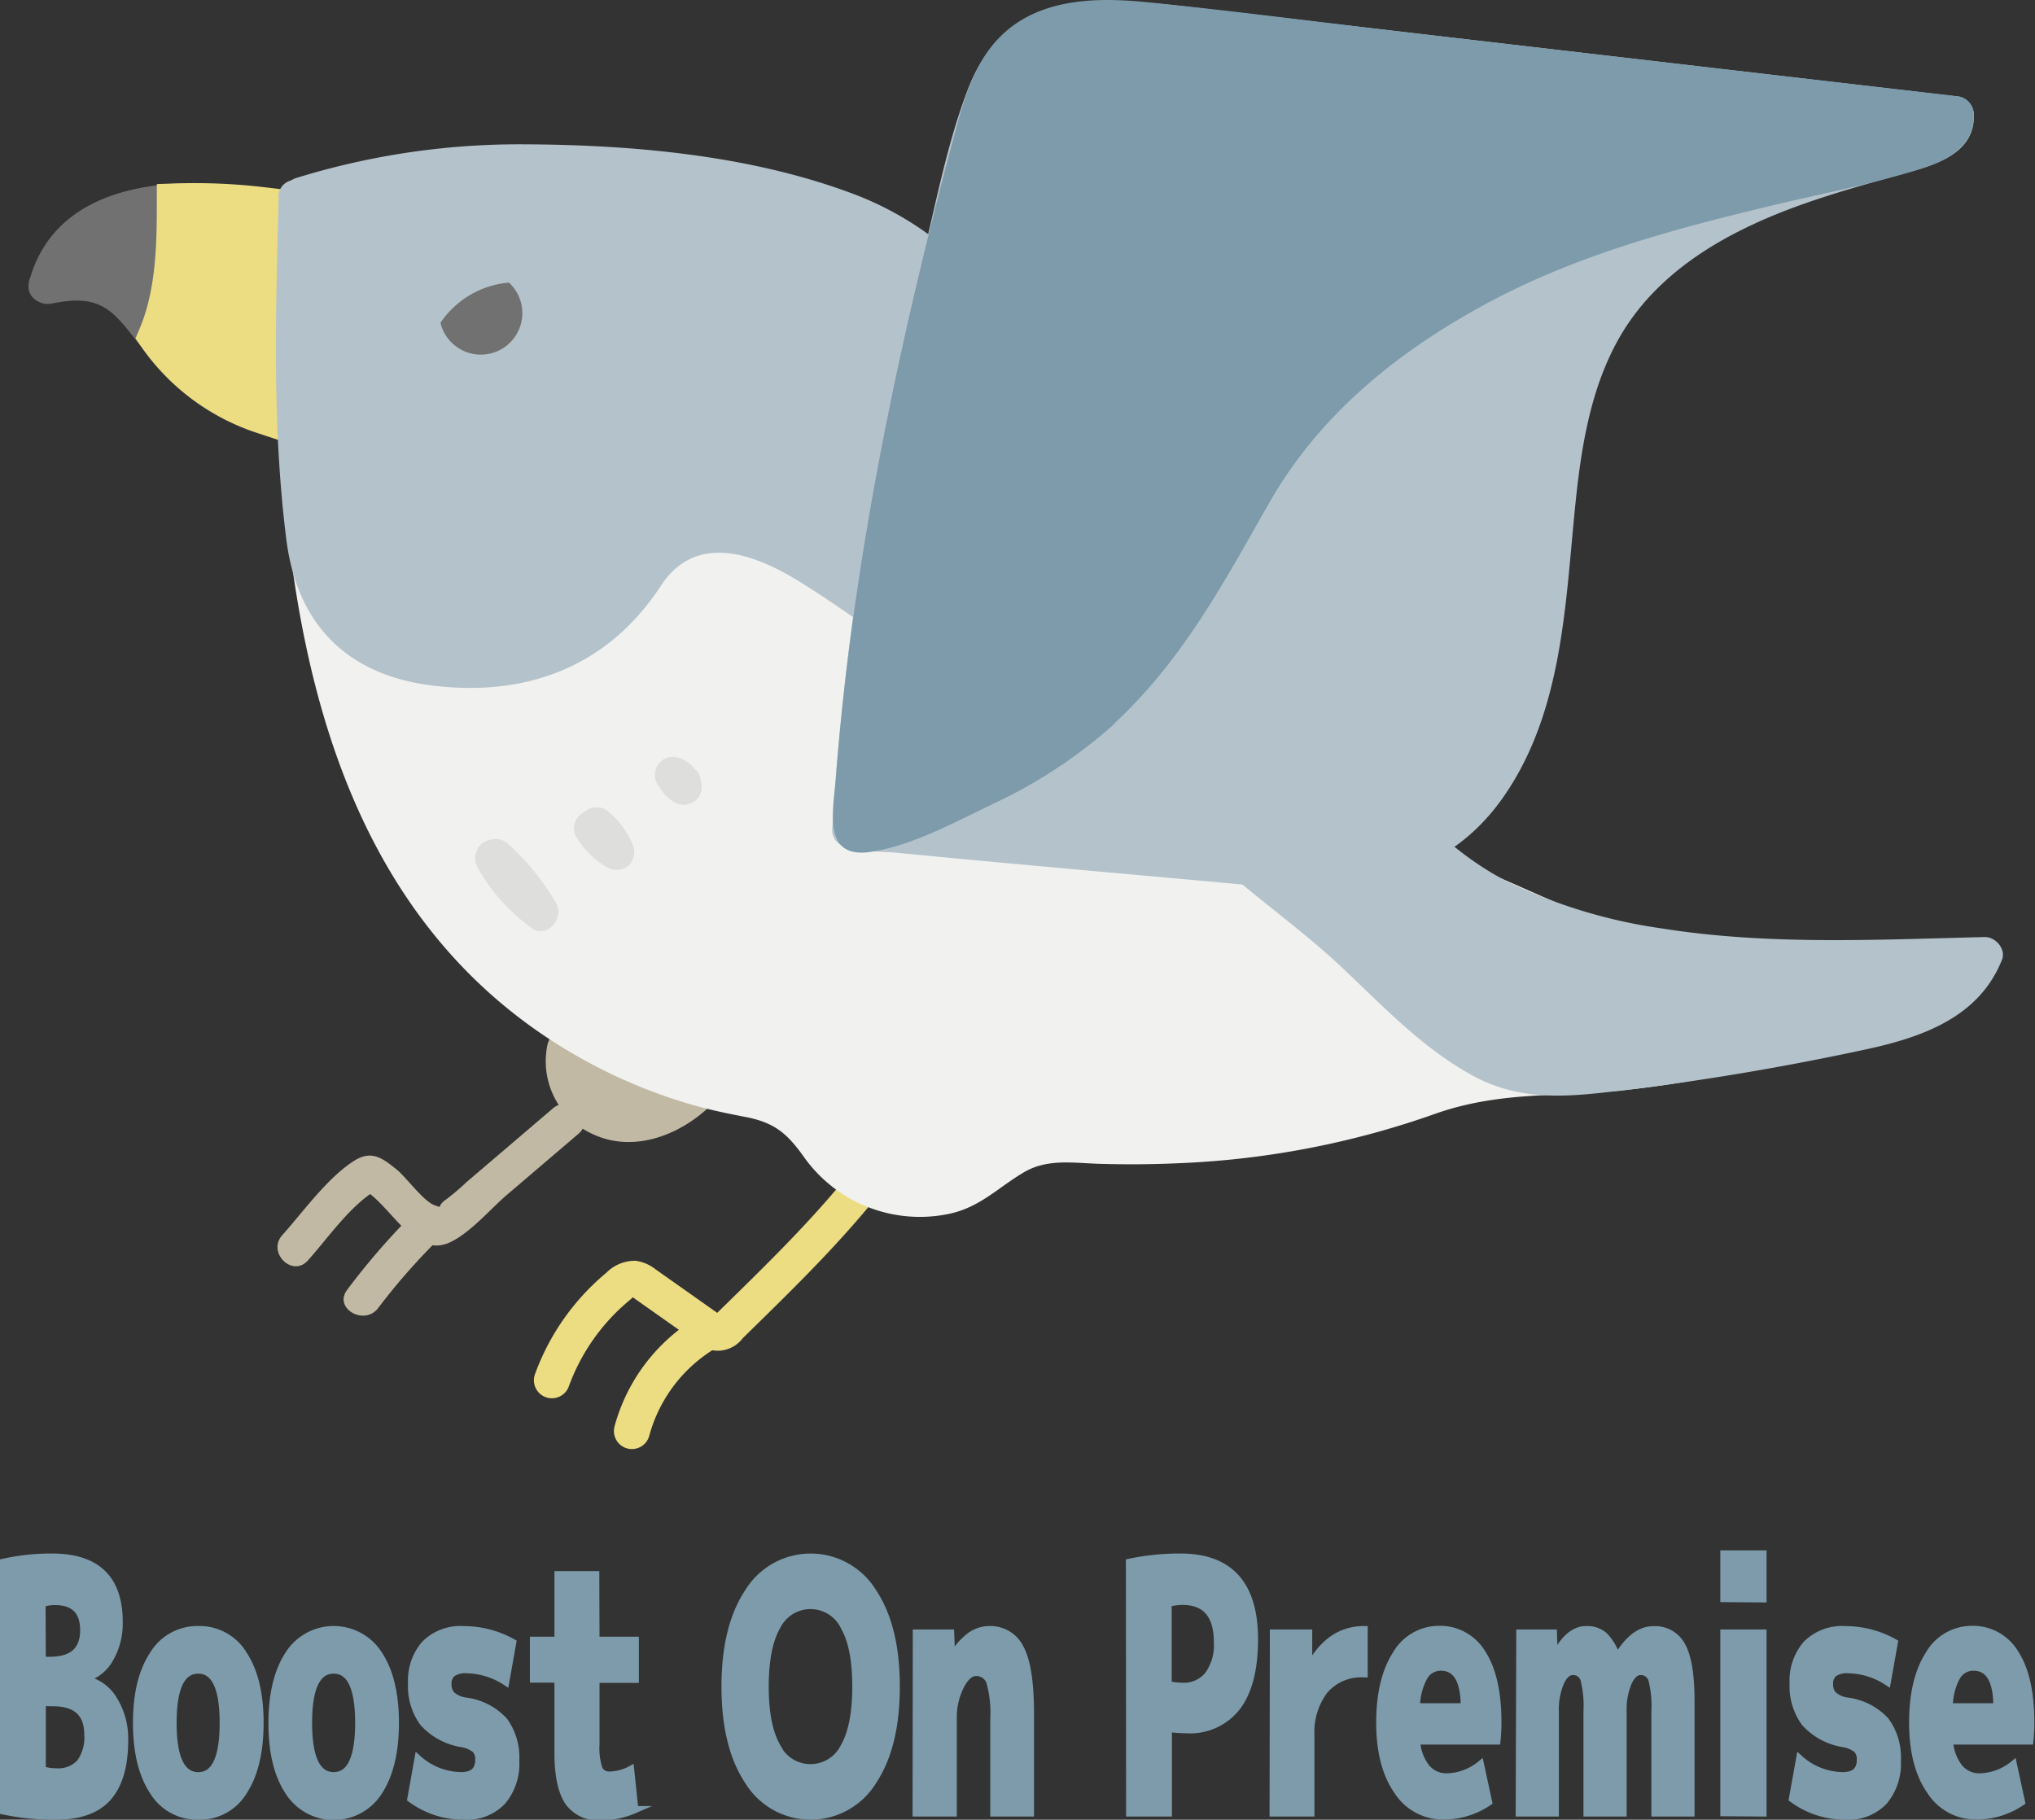 <svg xmlns="http://www.w3.org/2000/svg" viewBox="0 0 282.85 252.94"><rect x="0" y="0" width="282.85" height="252.94" fill="#333333" stroke="none"/><title>logo</title><g id="レイヤー_2" data-name="レイヤー 2"><g id="レイヤー_9" data-name="レイヤー 9"><path d="M8.9,39.79a17.54,17.54,0,0,1,6.54-.4c3.74.69,6.12,4.23,8.36,7l.3.34C27.06,40.83,27.2,34.13,27.2,28,18.89,28.4,11,30.93,8.9,39.79Z" transform="translate(-2.44)" fill="#727171"/><path d="M9.57,42.2c3.39-.64,6.18-.85,8.85,1.67,1.47,1.39,2.59,3.09,3.92,4.6A2.51,2.51,0,0,0,26.27,48c3-6.36,3.41-13.08,3.43-20a2.52,2.52,0,0,0-2.5-2.5C17.9,26,9.12,29.33,6.49,39.12c-.83,3.11,4,4.44,4.82,1.33,2-7.5,8.88-9.55,15.89-10L24.7,28c0,6-.18,12-2.75,17.49l3.93-.51c-2.16-2.44-3.92-5.18-6.82-6.83-3.37-1.91-7.18-1.41-10.82-.73C5.08,38,6.42,42.79,9.57,42.2Z" transform="translate(-2.44)" fill="#727171"/><path d="M26.74,28c0,6.18-.12,12.87-2.63,18.75A29.13,29.13,0,0,0,38.85,57.77l.24-29.24A80,80,0,0,0,26.74,28Z" transform="translate(-2.44)" fill="#ecdc82" stroke="#ecdc82" stroke-linecap="square" stroke-miterlimit="10" stroke-width="5"/><path d="M121.76,165.53c-5.53,6.73-11.73,12.71-18,18.86a1.86,1.86,0,0,1-3,.19l-8.7-6.14a3.16,3.16,0,0,0-1.47-.69,3.09,3.09,0,0,0-2.17,1,30.48,30.48,0,0,0-9.27,13.11" transform="translate(-2.44)" fill="none" stroke="#ecdc82" stroke-linecap="round" stroke-miterlimit="10" stroke-width="5"/><path d="M100.27,185.47a22.89,22.89,0,0,0-10,13.45" transform="translate(-2.44)" fill="none" stroke="#ecdc82" stroke-linecap="round" stroke-miterlimit="10" stroke-width="5"/><path d="M79.3,154.06l-12,10.24a33.86,33.86,0,0,1-2.83,2.41c-1.47,1-.33,1.3-1.67.8-1.53-.57-3.87-3.84-5.21-4.93-2-1.62-3.5-2.75-5.91-1.24-3.74,2.37-7.05,7.05-10,10.34-2.15,2.39,1.38,5.93,3.54,3.54,2.83-3.14,6.17-8.07,10-10.06H52.64c4,2,7.21,9.8,12.24,7.57,2.84-1.26,5.7-4.67,8.07-6.69l9.89-8.44c2.45-2.09-1.1-5.61-3.54-3.54Z" transform="translate(-2.44)" fill="#c1b9a3"/><path d="M59.62,168.94a98.33,98.33,0,0,0-8.93,10.35c-1.94,2.57,2.4,5.07,4.32,2.52a89.28,89.28,0,0,1,8.15-9.33c2.28-2.28-1.26-5.82-3.54-3.54Z" transform="translate(-2.44)" fill="#c1b9a3"/><path d="M81,145.51c-1.47,4.25,1.77,9.16,6.1,10.36s9.09-.73,12.22-4" transform="translate(-2.44)" fill="#c1b9a3"/><path d="M78.62,144.85A11.11,11.11,0,0,0,85,157.72c5.66,2.55,12,0,16.16-4,2.33-2.23-1.21-5.76-3.54-3.54-2.54,2.42-6.17,4.38-9.78,3.32a6.11,6.11,0,0,1-4.36-7.29c.83-3.11-4-4.44-4.82-1.33Z" transform="translate(-2.44)" fill="#c1b9a3"/><path d="M43.67,28.4c-.49,19.37-1,38.92,2.76,57.93S58.47,124,73,136.83a69,69,0,0,0,33.13,15.91c2.47.45,5.1.83,7,2.45,1.45,1.23,2.28,3,3.35,4.58,4.91,7.15,15.94,9.1,23,4.08,2.13-1.52,4-3.58,6.46-4.38a15.19,15.19,0,0,1,5.49-.34c17.54.93,35-1,51.37-7.29,7.37-2.87,16.56-1.73,24.39-2.65A192.13,192.13,0,0,0,255,143.83c3.46-.94,7.67-3.06,7.25-6.62a118.71,118.71,0,0,1-51.47-12.49c-13.45-6.72-28.73-6.93-40.94-17C147.57,89.5,154,53.55,130.85,36c-6.77-5.13-15.2-7.53-23.54-9.19a167.74,167.74,0,0,0-38-3.13c-2,.06-18.5,2.31-25,4.51" transform="translate(-2.44)" fill="#f1f1ef"/><path d="M41.17,28.4c-1.08,42.8.35,96.9,43.88,119.71a72.6,72.6,0,0,0,14.11,5.6c2.33.65,4.68,1.12,7.05,1.58,4.12.81,5.83,2.5,8.12,5.74a19.75,19.75,0,0,0,19.95,7.71c4.37-.9,6.82-3.64,10.49-5.8,3.26-1.91,6.83-1.28,10.43-1.17s7.5.09,11.24-.09a121,121,0,0,0,35.28-6.79c6.29-2.26,12.36-2.59,19-2.81a130.71,130.71,0,0,0,18.35-2.15c6.23-1.1,13-2.1,18.92-4.5,3.73-1.53,6.64-4,6.72-8.23a2.54,2.54,0,0,0-2.5-2.5,118.29,118.29,0,0,1-32.64-5.14c-9.84-3-18.74-8.2-28.52-11.34-9.32-3-19.14-5-27.33-10.63-7.11-4.93-11.84-12.27-15.1-20.15-5.71-13.77-7.68-29.12-15.76-41.87-10.21-16.12-28-20.63-45.91-23-17.6-2.33-36.22-2.27-53.32,3.19-3.05,1-1.75,5.81,1.33,4.82,14.88-4.76,30.9-5.21,46.3-3.68C102.1,28,114,29.59,123.85,34.58c7.89,4,13.55,10.6,17.45,18.44,6.77,13.62,8.48,29.2,15.68,42.65a45.62,45.62,0,0,0,14.21,16.24c7.65,5.27,16.73,7.57,25.5,10.2,10.86,3.26,20.69,8.94,31.54,12.27a123.59,123.59,0,0,0,34,5.31l-2.5-2.5c-.1,4.7-11.42,5.76-14.57,6.44a167.56,167.56,0,0,1-17.93,3c-9.6,1-18.46.42-27.69,3.71a114.09,114.09,0,0,1-33.07,6.3c-5.32.25-10.6,0-15.93-.11-4.83-.09-7.55,1.52-11.29,4.32a14.38,14.38,0,0,1-12.64,2.79c-5.23-1.34-7.17-4.84-10.3-8.74-2.48-3.1-5.76-3.86-9.49-4.61A73.93,73.93,0,0,1,92,145.88c-18.63-8-31.53-24.27-38.37-43-8.68-23.8-8-49.5-7.41-74.44.08-3.22-4.92-3.22-5,0Z" transform="translate(-2.44)" fill="#f1f1ef"/><path d="M227.21,149.17c11.61-1.36,23.41-3.45,34.85-5.91,6.61-1.42,14.13-4.08,16.23-10.51-22,.51-47.37,2-67.55-8-8.74-4.37-15.19-12.13-22.24-18.93-2.87-2.76-5.12-5.09-9.47-3.85a13.16,13.16,0,0,0-8.63,8.1,6.59,6.59,0,0,0-.3,4.14,8.8,8.8,0,0,0,3.12,3.81q7,5.85,14.1,11.66c4.12,3.39,7.44,7.16,11.39,10.68A51.08,51.08,0,0,0,211,148.7C215.64,150.83,222.21,149.76,227.21,149.17Z" transform="translate(-2.44)" fill="#b4c2cb"/><path d="M227.21,151.67q17.43-2.1,34.61-5.81c7.83-1.69,15.71-4.47,18.88-12.45.6-1.51-.92-3.2-2.41-3.16-14.88.36-30,1.16-44.75-1.18A72.79,72.79,0,0,1,212,122.56c-6.65-3.38-11.9-8.67-17.09-13.91-3.48-3.51-7.57-9.1-13-9.52-4.95-.39-10,3.12-12.51,7.2-2.88,4.7-2.53,9.29,1.54,13,5.73,5.24,12.18,9.67,17.86,15s11.07,11.12,18,15c6.59,3.73,13.09,3.21,20.39,2.32,3.15-.38,3.19-5.39,0-5a58,58,0,0,1-10.55.76c-4.33-.27-8.08-2.63-11.52-5.11-6.83-4.9-12.38-11.43-18.87-16.78q-4.59-3.78-9.17-7.58c-1.2-1-3.69-2.45-4.32-3.94-1-2.42.67-5.15,2.26-6.82,1.76-1.86,4.79-3.69,7.48-2.92,1.59.46,3.07,2.17,4.21,3.27,2.76,2.65,5.38,5.44,8.12,8.11,10.58,10.33,22.79,15.88,37.37,18.23,15.24,2.45,30.72,1.73,46.08,1.36l-2.41-3.16c-3,7.64-13.92,8.7-20.84,10.08-9.22,1.84-18.49,3.38-27.83,4.5C224.06,147.05,224,152.06,227.21,151.67Z" transform="translate(-2.44)" fill="#b4c2cb"/><path d="M43.67,27.38c-.35,13.65-.69,27.34.45,41,.76,9.07,1,17.7,10.31,22.18A30.25,30.25,0,0,0,66.12,93.1a36.1,36.1,0,0,0,9.2-.59A26.49,26.49,0,0,0,88.68,85c3.78-3.89,4.48-9.4,10.36-10.56,10-2,19.14,7,27,11.92,8.2,5.2,16.41,10.4,24.73,15.41,6.66,4,15.25,9.45,23.4,8.11-1.43-1-2.95-2-4.34-3.15C147.57,88.49,154,52.54,130.85,35c-6.77-5.13-15.2-7.53-23.54-9.19a167.74,167.74,0,0,0-38-3.13c-2,.06-18.5,2.31-25,4.51" transform="translate(-2.44)" fill="#b4c2cb"/><path d="M41.17,27.38c-.4,15.83-.93,31.87,1.07,47.62,1.49,11.79,8.42,18.87,20.44,20.31C75.84,96.88,87,92.57,94.31,81.41c4.77-7.32,12.72-4.58,19.07-.68,5.84,3.59,11.32,7.77,17.12,11.44,7.58,4.79,15.16,9.62,22.92,14.12,6.33,3.67,13.23,6.95,20.72,6.1a2.52,2.52,0,0,0,1.26-4.66C155.22,93.47,155.66,68.63,145,48.37a44.54,44.54,0,0,0-24.72-21.7C106.18,21.52,90,20.1,75,20.06a104.75,104.75,0,0,0-31.41,4.69c-3.05,1-1.75,5.81,1.33,4.82C57,25.71,70.11,24.65,82.68,25.26c17.69.85,40.25,2.85,52.52,17.27C144.13,53,146.78,67.2,151,79.93c4.34,13.22,10.4,24,21.91,32.12l1.26-4.66c-9.44,1.07-17.78-5.11-25.45-9.78-7.95-4.85-16-9.64-23.68-14.91-8.72-6-24.13-18-33.37-6.21C89.58,79.1,88.27,82,85.8,84.33A23.67,23.67,0,0,1,74.65,90.1c-8.4,1.77-21.2.73-25.5-8C45.81,75.36,46.32,66,46,58.6c-.4-10.4-.13-20.82.13-31.22.08-3.22-4.92-3.22-5,0Z" transform="translate(-2.44)" fill="#b4c2cb"/><path d="M174.65,120.39c-4.35-.4-54-4.83-54-5.08,1.7-32.19,8.66-65.48,17-96.56,1.28-4.78,2.84-9.85,6.67-13,5-4.11,12.28-3.58,18.74-2.83L274.29,15.86c.61,2.62-2.6,4.35-5.19,5.07-15.55,4.34-32.73,8.76-42,22-8,11.39-7.94,26.31-9.39,40.16s-6.07,29.31-18.66,35.25C191.57,121.84,182.88,121.15,174.65,120.39Z" transform="translate(-2.44)" fill="#b4c2cb"/><path d="M174.65,117.89c-9.2-.84-18.4-1.66-27.6-2.5q-8.61-.79-17.21-1.61c-2-.19-4-.38-6-.59-.89-.09-3.26-.7-1.9,0l1.24,2.16a401.73,401.73,0,0,1,8.13-59.24c2.05-9.87,4.38-19.68,6.9-29.44,2.27-8.79,3.71-20.15,14.6-21.51C161.88,4,171.92,6.47,181,7.52l30.78,3.57,62.55,7.26-2.5-2.5c.12,3.22-15.61,6.17-18.39,7.11a74.2,74.2,0,0,0-17.23,7.95C225.37,38,219.67,48.82,217.53,61.4c-2.21,13-1.42,26.54-6.29,39-2.39,6.12-6.31,11.95-12.22,15.13-7.43,4-16.29,3.1-24.37,2.37-3.2-.29-3.18,4.71,0,5,14,1.27,27.88.48,36.67-12,8.19-11.66,8.65-26.31,10-39.95.81-8.22,2.05-16.79,6.23-24.07,3.86-6.72,10-11.43,16.81-14.85s13.95-5.45,21.13-7.47c4.58-1.29,11.54-2.59,11.3-8.68a2.58,2.58,0,0,0-2.5-2.5L168,1c-12.55-1.46-25.6-2.58-31,11.33-2.83,7.33-4.36,15.35-6.21,23q-2.91,12-5.33,24.08a403.23,403.23,0,0,0-7.36,55.91,2.44,2.44,0,0,0,1.24,2.16c2.18,1,5.46.83,7.8,1.06,5.93.58,11.86,1.13,17.78,1.67,9.89.91,19.78,1.78,29.67,2.69C177.85,123.19,177.83,118.19,174.65,117.89Z" transform="translate(-2.44)" fill="#b4c2cb"/><path d="M155.36,99a79.17,79.17,0,0,1-8,6.35c-1.73,1.21-26.95,14-26.73,9.94,1.7-32.19,8.66-65.47,17-96.55,1.28-4.78,2.84-9.85,6.67-13,5-4.11,12.28-3.58,18.74-2.83L274.29,15.86c.61,2.62-2.6,4.35-5.19,5.07-20.78,5.8-41.33,8.4-60.76,18.81-11.08,5.93-21.57,13.57-28.59,24-3.75,5.56-6.42,11.76-9.83,17.52A77.29,77.29,0,0,1,155.36,99Z" transform="translate(-2.44)" fill="#7d9bab"/><path d="M153.59,97.25c-7.79,6.92-17.21,11.62-27,15.08-.43.15-4.59,1-4.68,1.27h0q1.49,3.12,1.33.77c.5-.85.16-2.7.23-3.72q.29-4.2.68-8.4c1-10.46,2.46-20.88,4.28-31.23s4-20.53,6.38-30.7c2.14-9,3.61-19.25,7.59-27.69C147.32,2.12,159.7,5.05,169,6.14l31.77,3.69,73.47,8.53-2.5-2.5c.14,3.62-14.74,5.6-17.56,6.27-6.44,1.54-12.9,3-19.29,4.77-12.29,3.38-24.15,8-35,14.81-9.75,6.13-18.38,13.9-24.32,23.85-3.24,5.41-5.79,11.21-9.18,16.54a77.8,77.8,0,0,1-12.86,15.16c-2.37,2.19,1.18,5.72,3.54,3.54,9.76-9,15.41-19.73,21.91-31.13C186,57.49,196.71,48.9,208.88,42.29c12.67-6.88,26.57-10.56,40.51-13.88,6.77-1.61,13.75-2.91,20.38-5.07,3.63-1.18,7.19-3.23,7-7.49a2.58,2.58,0,0,0-2.5-2.5L198.83,4.6C186.42,3.16,174,1.51,161.58.28,153.21-.55,144.3.06,139.3,7.79c-2.35,3.63-3.41,8-4.51,12.09q-2.42,9.06-4.6,18.19c-2.79,11.71-5.25,23.5-7.25,35.37-1.91,11.4-3.41,22.88-4.3,34.41-.37,4.85-2,11.63,4.89,10.55,5.78-.9,11.59-4.1,16.81-6.6a69,69,0,0,0,16.79-11C159.54,98.64,156,95.12,153.59,97.25Z" transform="translate(-2.44)" fill="#7d9bab"/><path d="M68.8,120.56A26.13,26.13,0,0,0,76.34,129c2.1,1.55,4.59-1.4,3.42-3.42A34.4,34.4,0,0,0,73,117.24c-1.67-1.51-5.19-.07-4.18,2.43a17.36,17.36,0,0,0,5.79,7.56,2.52,2.52,0,0,0,3.42-.9,2.56,2.56,0,0,0-.9-3.42,11.06,11.06,0,0,1-3.49-4.57l-4.18,2.43a30,30,0,0,1,6,7.34l3.42-3.42A20.42,20.42,0,0,1,73.12,118c-1.56-2.82-5.88-.3-4.32,2.52Z" transform="translate(-2.44)" fill="#dededd"/><path d="M82.59,116.4a11.6,11.6,0,0,0,4.32,4.2,2.55,2.55,0,0,0,3-.39,2.66,2.66,0,0,0,.39-3,11.52,11.52,0,0,0-3.16-4.26,2.5,2.5,0,1,0-3.54,3.54l.83,1a2.51,2.51,0,0,0,3.54,0,2.57,2.57,0,0,0,0-3.54l-.83-1-3.54,3.54a10.6,10.6,0,0,1,.82.76l.33.37c0,.05.36.48.15.17A10.25,10.25,0,0,1,86,119.7l3.42-3.42a10.69,10.69,0,0,1-.92-.57c-.33-.23.24.21-.07-.05l-.45-.4a9.58,9.58,0,0,1-.66-.7c.22.26,0,0-.12-.17s-.22-.34-.32-.51a2.5,2.5,0,0,0-4.32,2.52Z" transform="translate(-2.44)" fill="#dededd"/><path d="M93.76,108.63a5.38,5.38,0,0,0,2.47,2.91,2.51,2.51,0,0,0,3.67-2.82,4.74,4.74,0,0,0-3.28-3.44,2.53,2.53,0,0,0-2.82,1.15,3,3,0,0,0-.34,1.26,2.47,2.47,0,0,0,.73,1.77l1.35,1.05a2.73,2.73,0,0,0,1.77.73,2.54,2.54,0,0,0,1.77-.73c.82-.9,1.1-2.68,0-3.54l-1.35-1.05-2.43,4.18c.47.15-.48-.25-.08,0s-.46-.39,0,0c.18.16-.37-.5-.07,0q.13.26-.11-.27a2,2,0,0,1,.07.27l3.67-2.82-.33-.19c-.28-.15.53.34.1.05-.26-.18.07,0,.1.15L98.5,107q-.14-.25.09.25a2.76,2.76,0,0,0-1.15-1.49,2.5,2.5,0,0,0-3.42.9,2.41,2.41,0,0,0-.25,1.93Z" transform="translate(-2.44)" fill="#dededd"/><path d="M19.76,241.88q0,5.38-2.35,8T10,252.44a33.52,33.52,0,0,1-7.08-.72V217.16a30.53,30.53,0,0,1,6.75-.72q9.33,0,9.33,9a9.77,9.77,0,0,1-1.32,5.18,5.57,5.57,0,0,1-3.51,2.69v.1a6,6,0,0,1,4.07,2.83A10.34,10.34,0,0,1,19.76,241.88ZM8.31,230.79H9.38q4.69,0,4.7-4.18,0-4-4-4a5.31,5.31,0,0,0-1.8.29Zm0,5.86V246a6.5,6.5,0,0,0,1.93.29A4.11,4.11,0,0,0,13.59,245a6,6,0,0,0,1.06-3.91q0-4.42-4.86-4.42Z" transform="translate(-2.44)" fill="#7d9bab" stroke="#7d9bab" stroke-miterlimit="10"/><path d="M23.72,230a7.16,7.16,0,0,1,6.3-3.48A7.12,7.12,0,0,1,36.31,230q2.27,3.48,2.27,9.48T36.31,249A7.12,7.12,0,0,1,30,252.44a7.16,7.16,0,0,1-6.3-3.48q-2.28-3.48-2.28-9.48T23.72,230ZM30,246.83q3.47,0,3.47-7.34T30,232.14q-3.51,0-3.51,7.34T30,246.83Z" transform="translate(-2.44)" fill="#7d9bab" stroke="#7d9bab" stroke-miterlimit="10"/><path d="M42.53,230a7.43,7.43,0,0,1,12.59,0q2.27,3.48,2.27,9.48T55.12,249a7.43,7.43,0,0,1-12.59,0q-2.28-3.48-2.28-9.48T42.53,230Zm6.3,16.82q3.47,0,3.47-7.34t-3.47-7.34q-3.51,0-3.51,7.34T48.84,246.83Z" transform="translate(-2.44)" fill="#7d9bab" stroke="#7d9bab" stroke-miterlimit="10"/><path d="M72.73,233.77a10.23,10.23,0,0,0-5.37-1.68,3.26,3.26,0,0,0-2.07.5,1.87,1.87,0,0,0-.59,1.51,2.09,2.09,0,0,0,.53,1.51,3.68,3.68,0,0,0,1.88.84,8.76,8.76,0,0,1,5.39,2.74,8.65,8.65,0,0,1,1.62,5.57,8.1,8.1,0,0,1-1.85,5.62,6.77,6.77,0,0,1-5.32,2.06,12.3,12.3,0,0,1-7.4-2.4l1-5.57a9.1,9.1,0,0,0,6,2.35q2.44,0,2.44-2.21a2,2,0,0,0-.47-1.44,4.13,4.13,0,0,0-1.95-.82,9.15,9.15,0,0,1-5.31-2.9,8.64,8.64,0,0,1-1.61-5.5,7.71,7.71,0,0,1,1.85-5.42,7,7,0,0,1,5.45-2,13.9,13.9,0,0,1,6.75,1.78Z" transform="translate(-2.44)" fill="#7d9bab" stroke="#7d9bab" stroke-miterlimit="10"/><path d="M85.27,228h5.47v5.42H85.27v9a9.25,9.25,0,0,0,.42,3.46,1.53,1.53,0,0,0,1.51.86,6.4,6.4,0,0,0,2.89-.77l.58,5.57a12,12,0,0,1-4.7,1,5.11,5.11,0,0,1-4.52-2.06Q80,248.31,80,243.66V233.39H76.59V228H80v-9.12h5.24Z" transform="translate(-2.44)" fill="#7d9bab" stroke="#7d9bab" stroke-miterlimit="10"/><path d="M106.45,221.29a10.17,10.17,0,0,1,17.33,0q3.23,4.85,3.23,13.15t-3.23,13.15a10.17,10.17,0,0,1-17.33,0q-3.23-4.85-3.23-13.15T106.45,221.29Zm4,21.55a5.19,5.19,0,0,0,9.29,0q1.66-2.88,1.66-8.4t-1.66-8.4a5.19,5.19,0,0,0-9.29,0q-1.66,2.88-1.66,8.4T110.47,242.84Z" transform="translate(-2.44)" fill="#7d9bab" stroke="#7d9bab" stroke-miterlimit="10"/><path d="M129.81,227h4.76l.13,3.46h.06a8.38,8.38,0,0,1,2.3-2.88,4.56,4.56,0,0,1,2.81-1.06,4.63,4.63,0,0,1,4.41,2.64q1.38,2.64,1.38,9V252h-5.08V239a16.05,16.05,0,0,0-.55-5.21,2,2,0,0,0-1.93-1.32q-1.19,0-2.17,1.92a9.68,9.68,0,0,0-1,4.46V252h-5.15Z" transform="translate(-2.44)" fill="#7d9bab" stroke="#7d9bab" stroke-miterlimit="10"/><path d="M159.43,217.16a33.52,33.52,0,0,1,7.08-.72q10.29,0,10.29,11.42,0,6.19-2.4,9.38a8.24,8.24,0,0,1-7,3.19,19.31,19.31,0,0,1-2.57-.19V252h-5.37Zm5.37,17a8.9,8.9,0,0,0,2,.24,4.31,4.31,0,0,0,3.59-1.61,7.08,7.08,0,0,0,1.27-4.49q0-5.71-4.86-5.71a7,7,0,0,0-2,.29Z" transform="translate(-2.44)" fill="#7d9bab" stroke="#7d9bab" stroke-miterlimit="10"/><path d="M179.44,227h4.89l0,4.8h.06q2.8-5.28,7.65-5.28v6.14a6.72,6.72,0,0,0-5.5,2.3,9.6,9.6,0,0,0-1.9,6.29V252h-5.24Z" transform="translate(-2.44)" fill="#7d9bab" stroke="#7d9bab" stroke-miterlimit="10"/><path d="M199.34,242a6.54,6.54,0,0,0,1.33,3.67,3.58,3.58,0,0,0,2.88,1.32,7.66,7.66,0,0,0,4.66-1.73l1.13,5.23a11,11,0,0,1-6.27,1.92,7.46,7.46,0,0,1-6.42-3.5q-2.43-3.5-2.43-9.46t2.25-9.48a6.9,6.9,0,0,1,6-3.48,6.81,6.81,0,0,1,6,3.34q2.15,3.34,2.16,9.53a24,24,0,0,1-.13,2.64Zm0-4.75h6.63q0-5.52-3.28-5.52a2.65,2.65,0,0,0-2.35,1.42A8.75,8.75,0,0,0,199.31,237.27Z" transform="translate(-2.44)" fill="#7d9bab" stroke="#7d9bab" stroke-miterlimit="10"/><path d="M213.69,227h4.66l.1,3.36h.06q1.86-3.84,4.41-3.84a3.62,3.62,0,0,1,2.51.86,7.42,7.42,0,0,1,1.74,3h.06q2.25-3.84,5-3.84a4.2,4.2,0,0,1,4,2.26q1.24,2.26,1.24,7.68V252h-5V237.9a14.64,14.64,0,0,0-.43-4.46,1.59,1.59,0,0,0-1.59-1.1q-1,0-1.71,1.56a9.76,9.76,0,0,0-.71,4V252h-5V237.9a15.18,15.18,0,0,0-.42-4.46,1.56,1.56,0,0,0-1.58-1.1q-1,0-1.71,1.56a9.76,9.76,0,0,0-.71,4V252h-5Z" transform="translate(-2.44)" fill="#7d9bab" stroke="#7d9bab" stroke-miterlimit="10"/><path d="M242.05,222.2V216h5.43v6.24Zm0,29.76V227h5.43v25Z" transform="translate(-2.44)" fill="#7d9bab" stroke="#7d9bab" stroke-miterlimit="10"/><path d="M264.76,233.77a10.23,10.23,0,0,0-5.37-1.68,3.26,3.26,0,0,0-2.07.5,1.87,1.87,0,0,0-.59,1.51,2.09,2.09,0,0,0,.53,1.51,3.68,3.68,0,0,0,1.88.84,8.76,8.76,0,0,1,5.39,2.74,8.65,8.65,0,0,1,1.62,5.57,8.1,8.1,0,0,1-1.85,5.62,6.77,6.77,0,0,1-5.32,2.06,12.3,12.3,0,0,1-7.4-2.4l1-5.57a9.1,9.1,0,0,0,6,2.35q2.44,0,2.44-2.21a2,2,0,0,0-.47-1.44,4.13,4.13,0,0,0-1.95-.82,9.15,9.15,0,0,1-5.31-2.9,8.64,8.64,0,0,1-1.61-5.5,7.71,7.71,0,0,1,1.85-5.42,7,7,0,0,1,5.45-2,13.9,13.9,0,0,1,6.75,1.78Z" transform="translate(-2.44)" fill="#7d9bab" stroke="#7d9bab" stroke-miterlimit="10"/><path d="M273.41,242a6.54,6.54,0,0,0,1.33,3.67,3.58,3.58,0,0,0,2.88,1.32,7.66,7.66,0,0,0,4.66-1.73l1.13,5.23a11,11,0,0,1-6.27,1.92,7.46,7.46,0,0,1-6.42-3.5q-2.43-3.5-2.43-9.46t2.25-9.48a6.9,6.9,0,0,1,6-3.48,6.81,6.81,0,0,1,6,3.34q2.15,3.34,2.16,9.53a24,24,0,0,1-.13,2.64Zm0-4.75H280q0-5.52-3.28-5.52a2.65,2.65,0,0,0-2.35,1.42A8.75,8.75,0,0,0,273.37,237.27Z" transform="translate(-2.44)" fill="#7d9bab" stroke="#7d9bab" stroke-miterlimit="10"/><path d="M73.18,39.28a12.82,12.82,0,0,0-9.52,5.59,5.77,5.77,0,1,0,9.52-5.59Z" transform="translate(-2.44)" fill="#727171"/></g></g></svg>